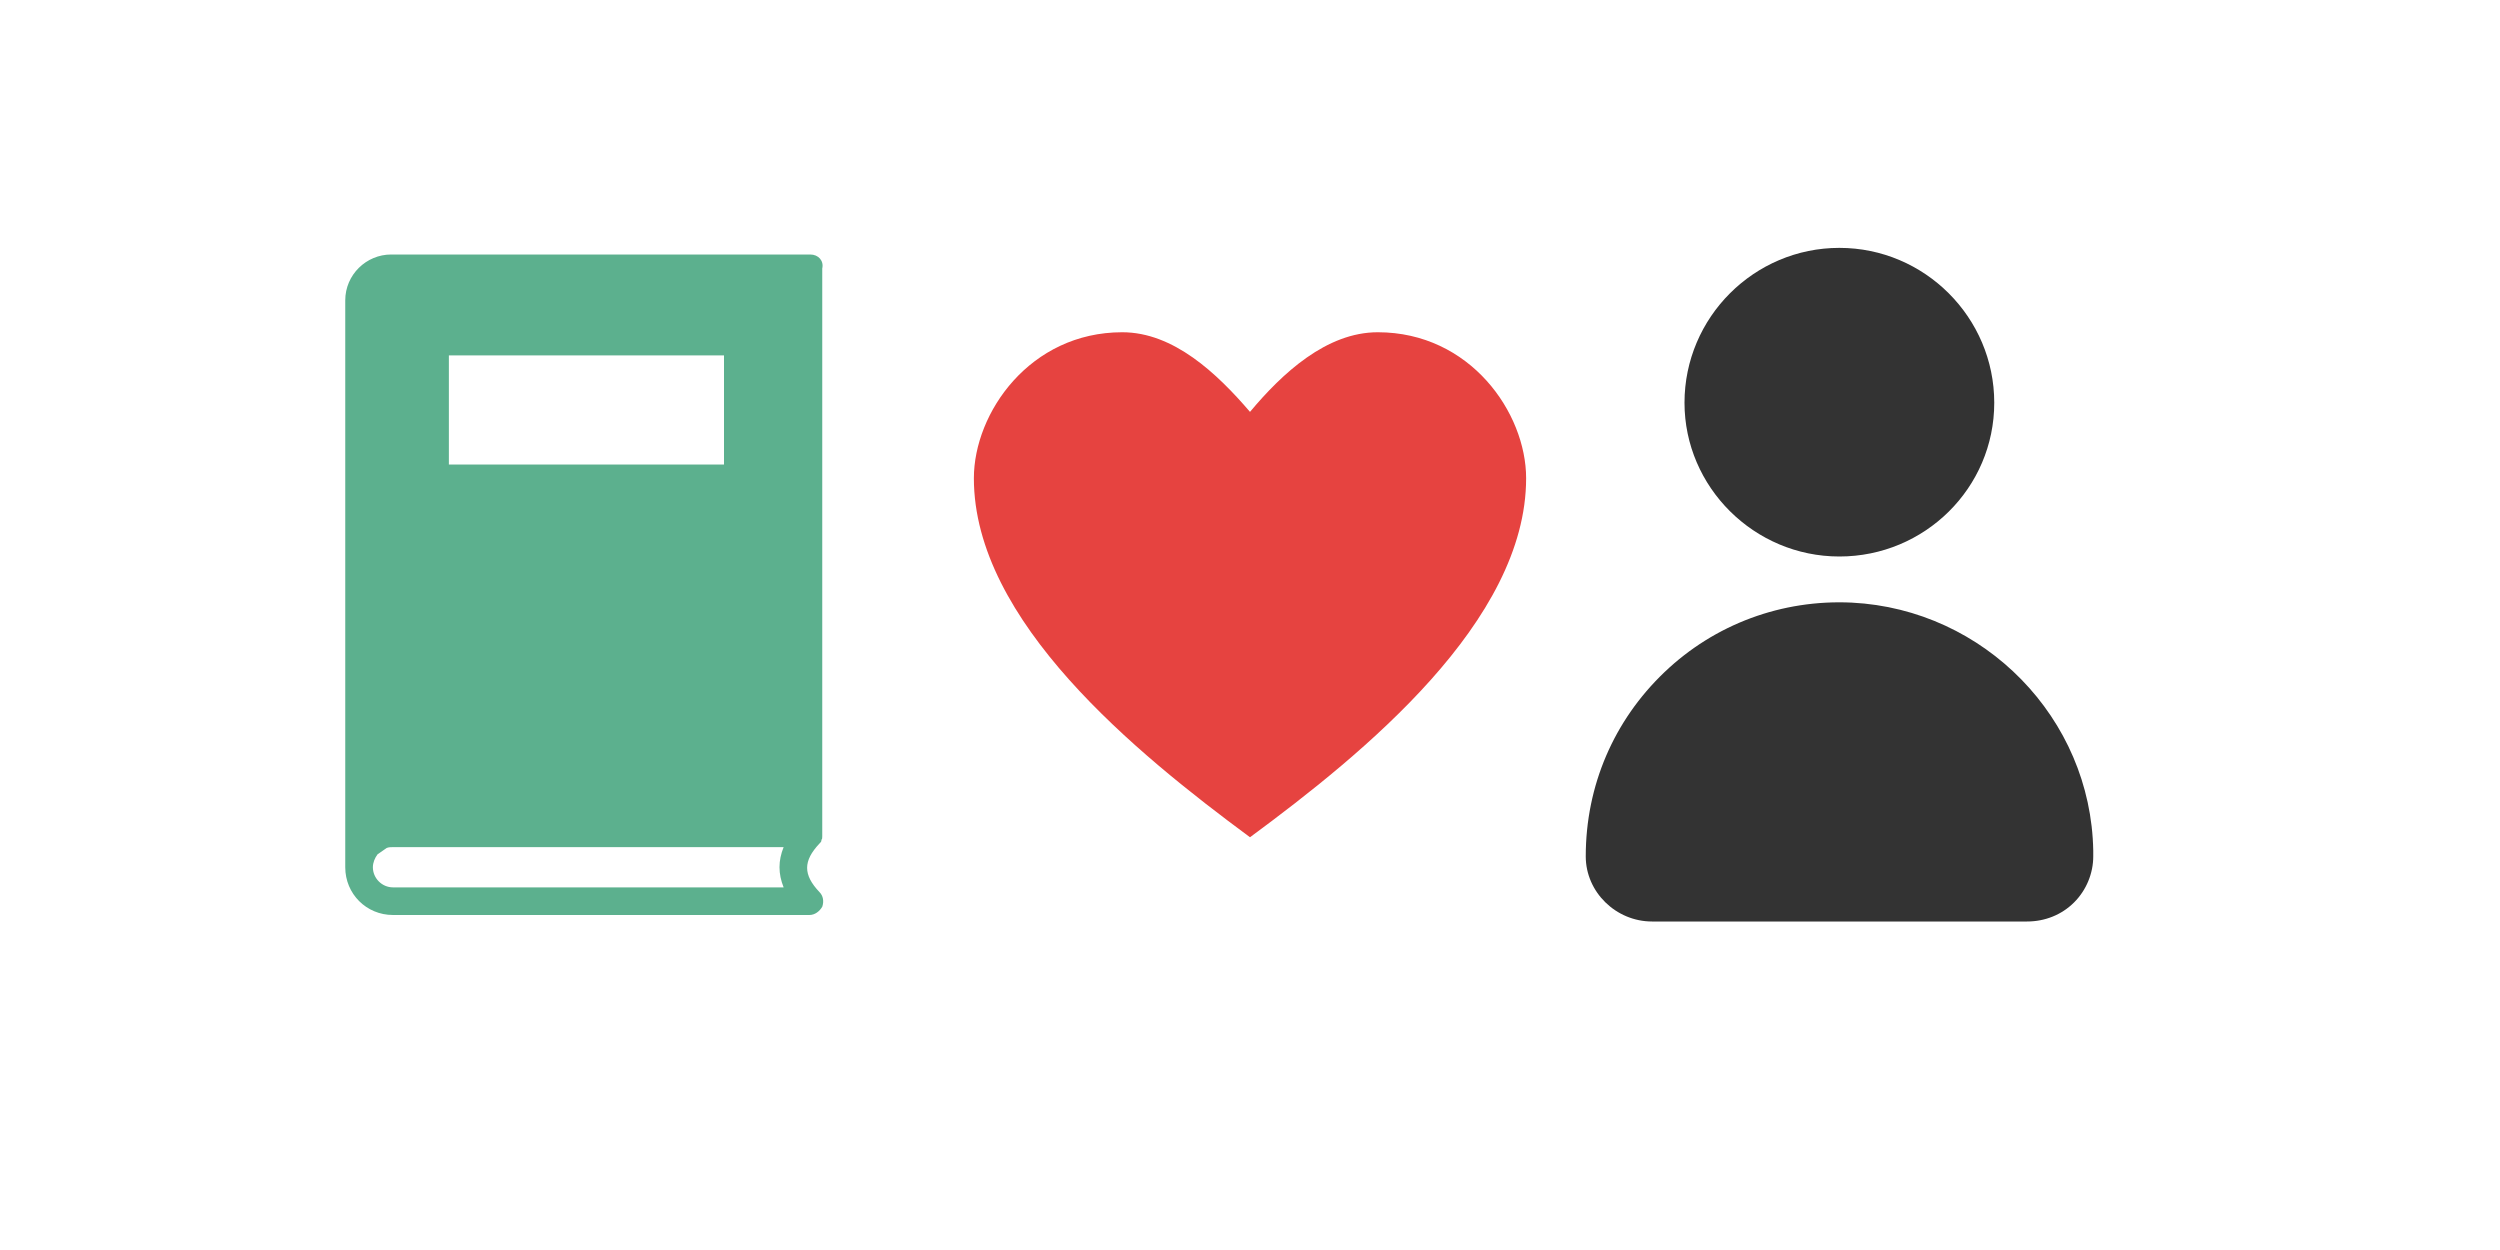 <?xml version="1.0" encoding="utf-8"?>
<!-- Generator: Adobe Illustrator 25.4.1, SVG Export Plug-In . SVG Version: 6.00 Build 0)  -->
<svg version="1.1" id="레이어_1" xmlns="http://www.w3.org/2000/svg" xmlns:xlink="http://www.w3.org/1999/xlink" x="0px"
	 y="0px" viewBox="0 0 2000 1000" style="enable-background:new 0 0 2000 1000;" xml:space="preserve">
<style type="text/css">
	.st0{fill:#5CB08E;}
	.st1{fill:#E64340;}
	.st2{fill:#333333;}
</style>
<g>
	<g>
		<path id="SVGID_00000020385902653816267040000002290835021998752419_" class="st0" d="M648.2,203.6H312.9
			c-19.8,0-36.7,16.1-36.7,36.7v453.5c0,21.3,16.9,38.2,38.2,38.2h333.1c4.4,0,8.1-2.9,10.3-6.6c1.5-4.4,0.7-8.8-2.2-11.7
			c-13.2-13.9-13.2-24.9,0-38.9l0,0c0.7-0.7,1.5-1.5,1.5-2.2v-0.7c0.7-0.7,0.7-1.5,0.7-2.9l0,0c0-0.7,0-1.5,0-2.2v-452
			C659.2,208.7,654.8,203.6,648.2,203.6z M359.1,371.6v-87.3h220.1v87.3H359.1z M626.9,709.9H314.4c-8.8,0-16.1-7.3-16.1-16.1
			c0-3.7,1.5-7.3,3.7-10.3l7.3-5.1c1.5-0.7,3.7-0.7,5.1-0.7h11.7h300.8C622.5,688.6,622.5,698.9,626.9,709.9z"/>
	</g>
</g>
<g>
	<g>
		<path id="SVGID_00000119822567928018126280000006682186655158936507_" class="st1" d="M897.8,265.8
			c-73.8,0-118.7,64.4-118.7,116.8c0,114.2,129.4,219.6,220.9,287.2c91.5-67.5,220.9-172.9,220.9-287.2
			c0-52.4-44.8-116.8-118.7-116.8c-41,0-76.4,32.8-102.2,63.7C973.5,298.6,938.8,265.8,897.8,265.8z"/>
	</g>
</g>
<g>
	<g>
		<path id="SVGID_00000030453607248751856320000010389052558616542348_" class="st2" d="M1347.6,322.2
			c0-68.3,55.7-123.9,123.9-123.9s123.9,55.7,123.9,123.9s-55.7,123-123.9,123S1347.6,389.6,1347.6,322.2z M1674.6,680.6
			c-1.8-106-87.1-193.1-193.1-198.5c-55.7-2.7-109.6,17.1-150,55.7c-40.4,38.6-62.9,90.7-62.9,147.3c0,28.7,24.3,52.1,53,52.1h300
			c14.4,0,27.8-5.4,37.7-15.3c9.9-9.9,15.3-23.4,15.3-36.8l0,0l0,0V680.6z"/>
	</g>
</g>
</svg>
